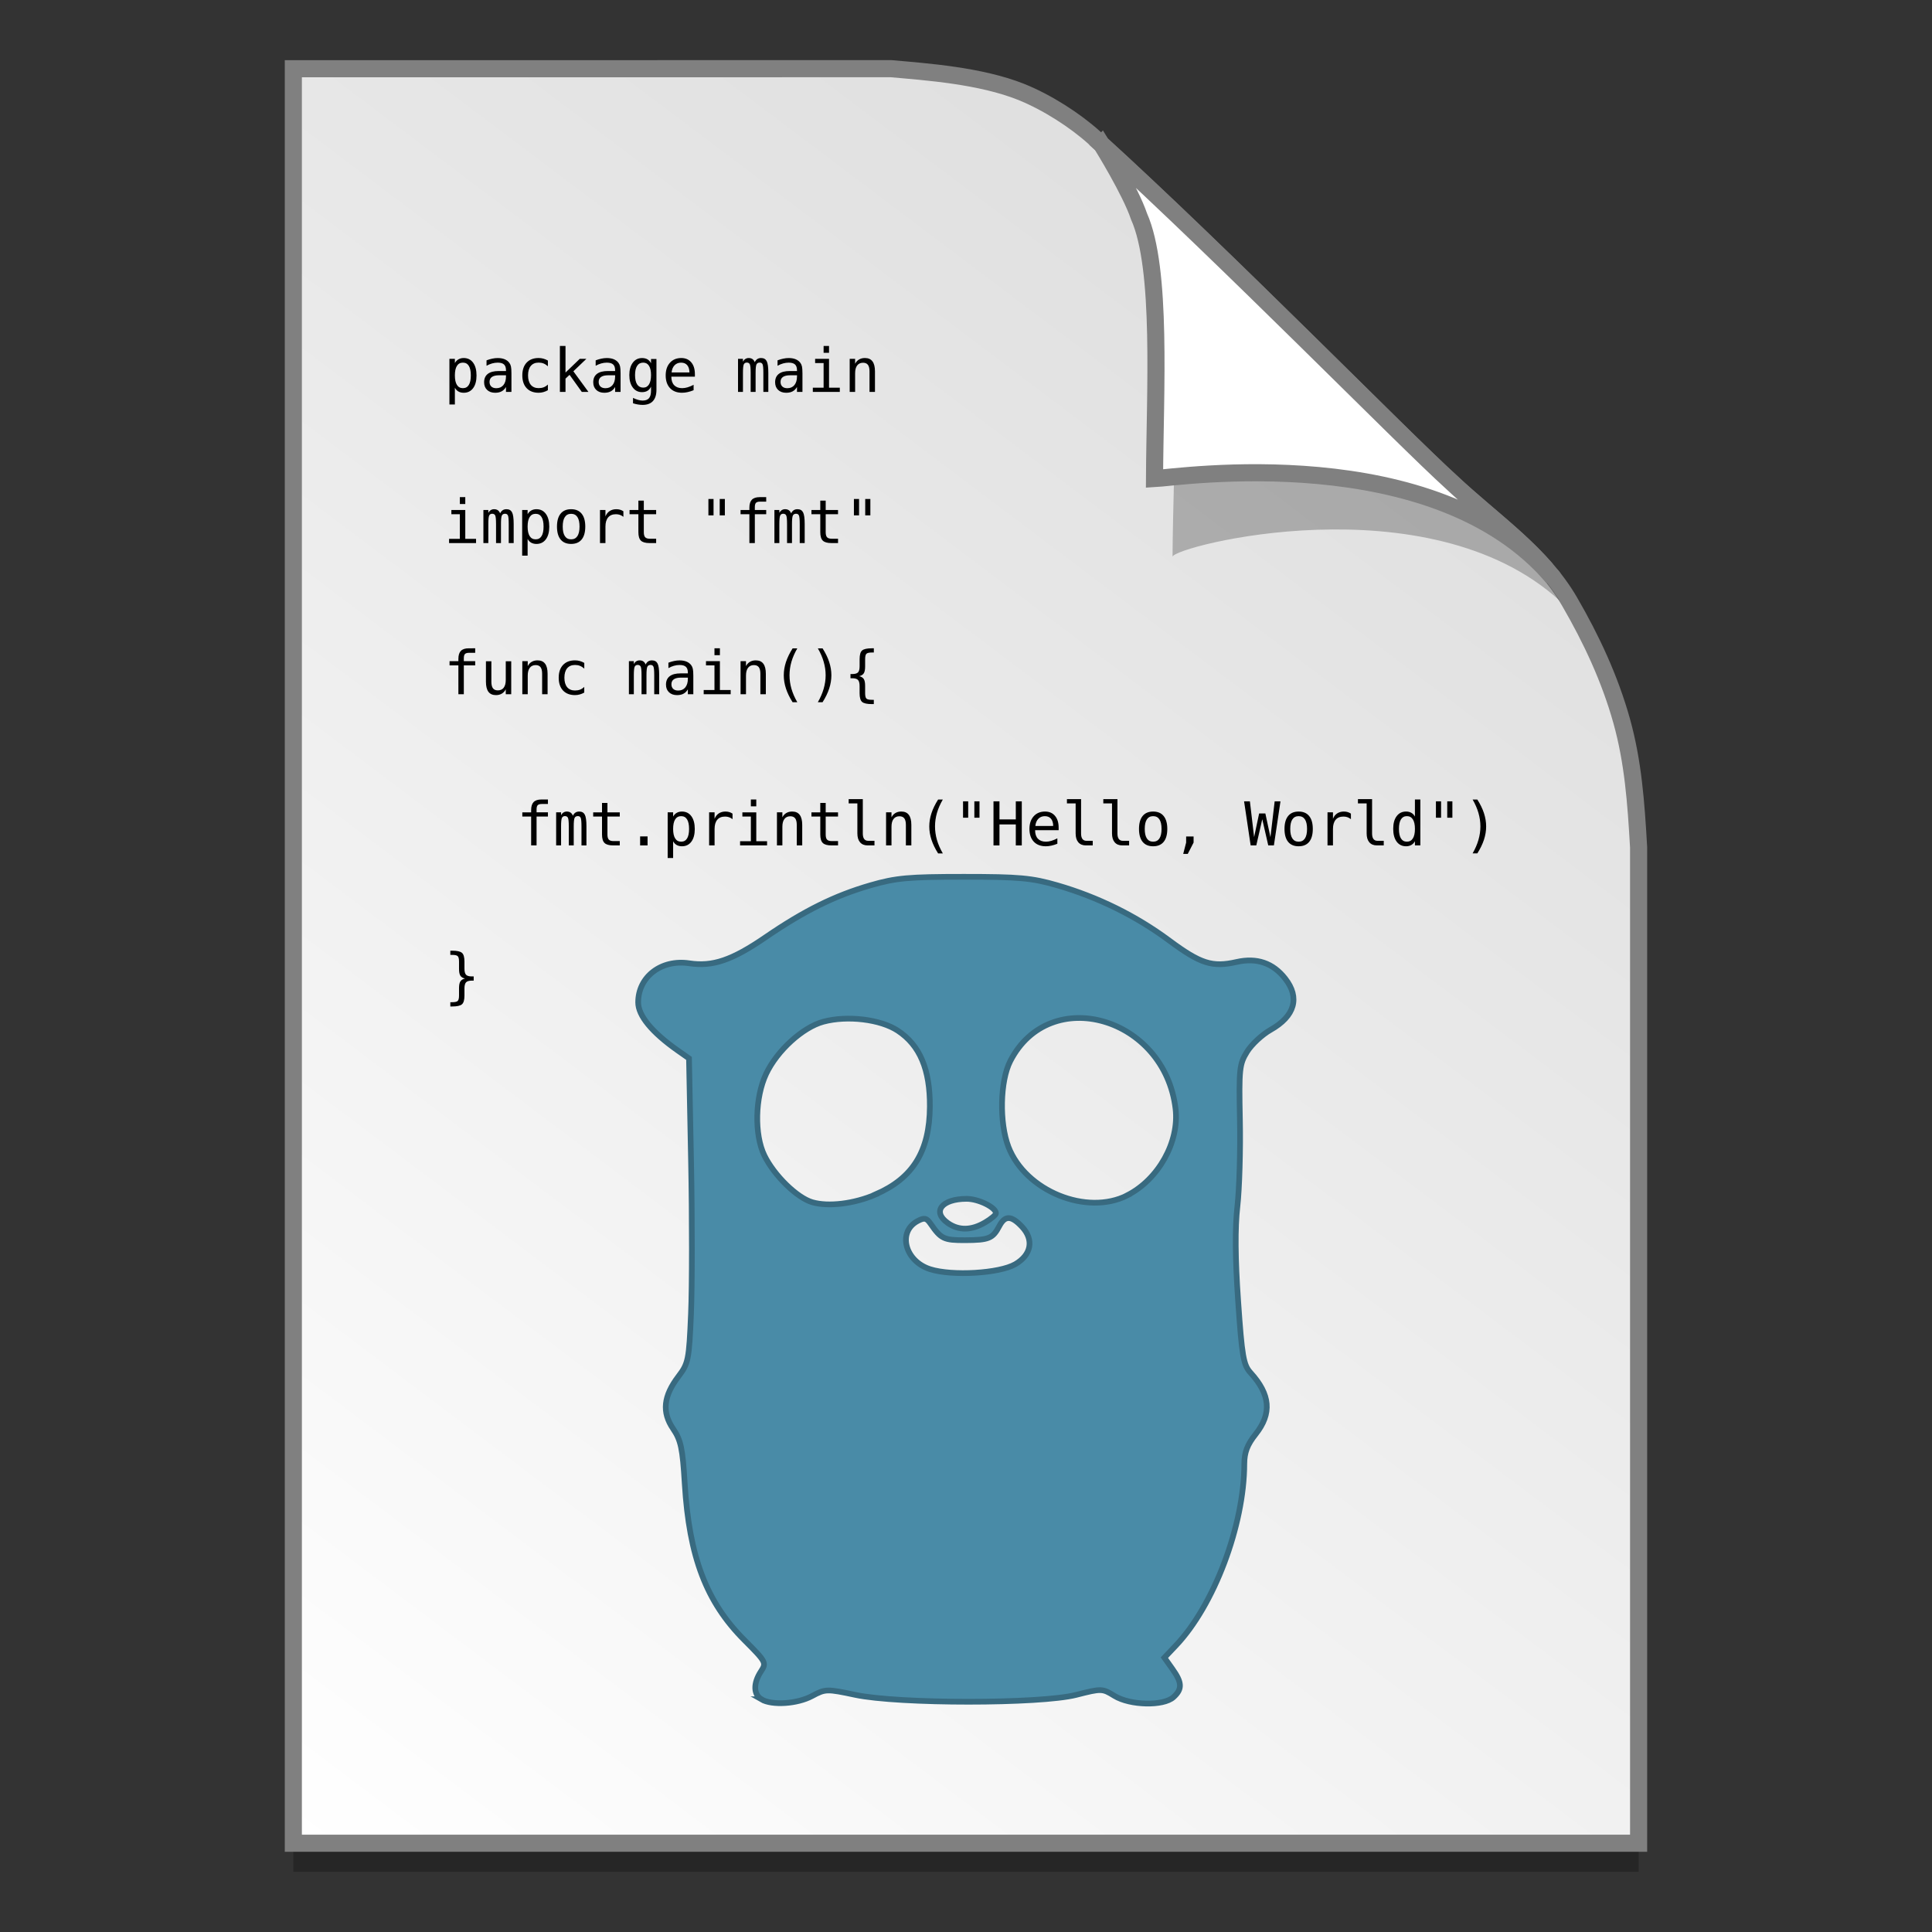 <?xml version="1.0" encoding="UTF-8" standalone="no"?>
<!-- Created with Inkscape (http://www.inkscape.org/) -->

<svg
   xmlns:osb="http://www.openswatchbook.org/uri/2009/osb"
   xmlns:dc="http://purl.org/dc/elements/1.1/"
   xmlns:cc="http://creativecommons.org/ns#"
   xmlns:rdf="http://www.w3.org/1999/02/22-rdf-syntax-ns#"
   xmlns:svg="http://www.w3.org/2000/svg"
   xmlns="http://www.w3.org/2000/svg"
   xmlns:xlink="http://www.w3.org/1999/xlink"
   xmlns:sodipodi="http://sodipodi.sourceforge.net/DTD/sodipodi-0.dtd"
   xmlns:inkscape="http://www.inkscape.org/namespaces/inkscape"
   width="128"
   height="128"
   viewBox="0 0 33.867 33.867"
   version="1.1"
   id="svg8"
   inkscape:version="0.92.2 5c3e80d, 2017-08-06"
   sodipodi:docname="org 4.svg">
  <rect x="0" y="0" width="33.867" height="33.867" fill="#333333" stroke="none"/>
  <defs
     id="defs2">
    <linearGradient
       id="linearGradient1830">
      <stop
         id="stop1826"
         style="stop-color:#d9d9d9;stop-opacity:1"
         offset="0" />
      <stop
         id="stop1828"
         style="stop-color:#ffffff;stop-opacity:1;"
         offset="1" />
    </linearGradient>
    <linearGradient
       osb:paint="solid"
       id="linearGradient6987">
      <stop
         id="stop6985"
         offset="0"
         style="stop-color:#77d2fb;stop-opacity:1;" />
    </linearGradient>
    <linearGradient
       inkscape:collect="always"
       xlink:href="#linearGradient1830"
       id="linearGradient1503-8-3"
       x1="29.203"
       y1="263.522"
       x2="4.584"
       y2="296.168"
       gradientUnits="userSpaceOnUse"
       gradientTransform="matrix(0.955,0,0,0.955,0.765,12.662)" />
  </defs>
  <sodipodi:namedview
     id="base"
     pagecolor="#ffffff"
     bordercolor="#666666"
     borderopacity="1.0"
     inkscape:pageopacity="0.0"
     inkscape:pageshadow="2"
     inkscape:zoom="3.9492611"
     inkscape:cx="46.32023"
     inkscape:cy="21.784655"
     inkscape:document-units="mm"
     inkscape:current-layer="layer1"
     showgrid="false"
     units="px"
     inkscape:window-width="1600"
     inkscape:window-height="798"
     inkscape:window-x="0"
     inkscape:window-y="0"
     inkscape:window-maximized="1"
     showguides="true"
     inkscape:snap-nodes="false" />
  <g
     inkscape:label="Layer 1"
     inkscape:groupmode="layer"
     id="layer1"
     transform="translate(0,-263.133)">
    <g
       style="stroke-width:4.084"
       inkscape:transform-center-y="-9.4924686"
       inkscape:transform-center-x="5.4653607"
       inkscape:label="Capa 1"
       id="layer1-4-3"
       transform="matrix(0.536,0,0,0.537,-234.934,-13.785)">
      <g
         style="stroke-width:4.084"
         id="layer1-3-65-9"
         inkscape:label="Capa 1"
         transform="translate(0.42,0.035)" />
    </g>
    <g
       style="stroke-width:4.084"
       inkscape:transform-center-y="-9.4924686"
       inkscape:transform-center-x="5.4653607"
       inkscape:label="Capa 1"
       id="layer1-4"
       transform="matrix(0.536,0,0,0.537,-234.934,-13.76)">
      <g
         style="stroke-width:4.084"
         id="layer1-3-65"
         inkscape:label="Capa 1"
         transform="translate(0.42,0.035)" />
    </g>
    <path
       style="opacity:0.25;fill:#000000;fill-opacity:1;stroke:none;stroke-width:1.788;stroke-miterlimit:4;stroke-dasharray:none;stroke-opacity:1"
       d="m 5.142,264.839 v 31.106 h 23.582 v -17.455 c -0.045,-0.793 -0.097,-1.503 -0.298,-2.222 -0.205,-0.732 -0.527,-1.425 -0.912,-2.088 -0.493,-0.849 -1.326,-1.396 -2.067,-2.091 -0.449,-0.407 -1.419,-1.375 -2.594,-2.53 -1.165,-1.146 -2.531,-2.477 -3.671,-3.511 -0.337,-0.304 -0.826,-0.619 -1.281,-0.802 -0.353,-0.141 -0.768,-0.23 -1.169,-0.289 -0.413,-0.061 -0.812,-0.091 -1.111,-0.118 z"
       id="path5023-4-5"
       inkscape:connector-curvature="0"
       sodipodi:nodetypes="ccccascscsscc" />
    <path
       sodipodi:nodetypes="ccccascscsscc"
       inkscape:connector-curvature="0"
       id="path4623-8-3"
       d="m 5.142,264.338 v 31.106 h 23.582 v -17.455 c -0.045,-0.793 -0.097,-1.503 -0.298,-2.222 -0.205,-0.732 -0.527,-1.425 -0.912,-2.088 -0.493,-0.849 -1.326,-1.396 -2.067,-2.091 -0.449,-0.407 -1.419,-1.375 -2.594,-2.531 -1.165,-1.146 -2.531,-2.477 -3.671,-3.511 -0.337,-0.304 -0.826,-0.619 -1.281,-0.802 -0.353,-0.141 -0.768,-0.23 -1.169,-0.289 -0.413,-0.061 -0.812,-0.091 -1.111,-0.118 z"
       style="opacity:1;fill:url(#linearGradient1503-8-3);fill-opacity:1;stroke:#808080;stroke-width:0.3;stroke-miterlimit:4;stroke-dasharray:none;stroke-opacity:1" />
    <g
       aria-label="package main import &quot;fmt&quot; func main(){      fmt.println(&quot;Hello, World&quot;) }     "
       transform="matrix(0.265,0,0,0.265,-1.191,263.137)"
       style="font-style:normal;font-weight:normal;font-size:8px;line-height:1.25;font-family:sans-serif;letter-spacing:0px;word-spacing:0px;fill:#000000;fill-opacity:1;stroke:none"
       id="flowRoot2921">
      <path
         d="m 34.584,25.633 v 1.107 h -0.361 v -3.02 h 0.361 V 24 q 0.09,-0.162 0.238,-0.246 0.15,-0.086 0.346,-0.086 0.396,0 0.621,0.307 0.227,0.307 0.227,0.85 0,0.533 -0.227,0.838 -0.227,0.303 -0.621,0.303 -0.199,0 -0.35,-0.084 -0.148,-0.086 -0.234,-0.248 z m 1.055,-0.816 q 0,-0.418 -0.133,-0.631 -0.131,-0.213 -0.391,-0.213 -0.262,0 -0.396,0.215 -0.135,0.213 -0.135,0.629 0,0.414 0.135,0.629 0.135,0.215 0.396,0.215 0.26,0 0.391,-0.213 0.133,-0.213 0.133,-0.631 z"
         style="font-style:normal;font-variant:normal;font-weight:normal;font-stretch:normal;font-size:4px;line-height:0;font-family:monospace;-inkscape-font-specification:monospace;fill:#000000"
         id="path2975"
         inkscape:connector-curvature="0" />
      <path
         d="m 37.629,24.809 h -0.119 q -0.314,0 -0.475,0.111 -0.158,0.109 -0.158,0.328 0,0.197 0.119,0.307 0.119,0.109 0.33,0.109 0.297,0 0.467,-0.205 0.17,-0.207 0.172,-0.57 v -0.08 z m 0.697,-0.148 v 1.248 h -0.361 v -0.324 q -0.115,0.195 -0.291,0.289 -0.174,0.092 -0.424,0.092 -0.334,0 -0.533,-0.188 -0.199,-0.189 -0.199,-0.506 0,-0.365 0.244,-0.555 0.246,-0.189 0.721,-0.189 h 0.482 v -0.057 q -0.002,-0.262 -0.133,-0.379 -0.131,-0.119 -0.418,-0.119 -0.184,0 -0.371,0.053 -0.188,0.053 -0.365,0.154 v -0.359 q 0.199,-0.076 0.381,-0.113 0.184,-0.039 0.355,-0.039 0.271,0 0.463,0.08 0.193,0.08 0.312,0.24 0.074,0.098 0.105,0.242 0.031,0.143 0.031,0.43 z"
         style="font-style:normal;font-variant:normal;font-weight:normal;font-stretch:normal;font-size:4px;line-height:0;font-family:monospace;-inkscape-font-specification:monospace;fill:#000000"
         id="path2977"
         inkscape:connector-curvature="0" />
      <path
         d="m 40.736,25.797 q -0.145,0.084 -0.299,0.125 -0.152,0.043 -0.312,0.043 -0.508,0 -0.795,-0.305 -0.285,-0.305 -0.285,-0.844 0,-0.539 0.285,-0.844 0.287,-0.305 0.795,-0.305 0.158,0 0.309,0.041 0.15,0.041 0.303,0.127 v 0.377 q -0.143,-0.127 -0.287,-0.184 -0.143,-0.057 -0.324,-0.057 -0.338,0 -0.52,0.219 -0.182,0.219 -0.182,0.625 0,0.404 0.182,0.625 0.184,0.219 0.52,0.219 0.188,0 0.336,-0.057 0.148,-0.059 0.275,-0.18 z"
         style="font-style:normal;font-variant:normal;font-weight:normal;font-stretch:normal;font-size:4px;line-height:0;font-family:monospace;-inkscape-font-specification:monospace;fill:#000000"
         id="path2979"
         inkscape:connector-curvature="0" />
      <path
         d="m 41.531,22.869 h 0.371 v 1.76 l 0.943,-0.908 h 0.438 l -0.861,0.824 0.996,1.363 h -0.439 l -0.809,-1.129 -0.268,0.252 v 0.877 H 41.531 Z"
         style="font-style:normal;font-variant:normal;font-weight:normal;font-stretch:normal;font-size:4px;line-height:0;font-family:monospace;-inkscape-font-specification:monospace;fill:#000000"
         id="path2981"
         inkscape:connector-curvature="0" />
      <path
         d="m 44.848,24.809 h -0.119 q -0.314,0 -0.475,0.111 -0.158,0.109 -0.158,0.328 0,0.197 0.119,0.307 0.119,0.109 0.33,0.109 0.297,0 0.467,-0.205 0.17,-0.207 0.172,-0.57 v -0.08 z m 0.697,-0.148 v 1.248 h -0.361 v -0.324 q -0.115,0.195 -0.291,0.289 -0.174,0.092 -0.424,0.092 -0.334,0 -0.533,-0.188 -0.199,-0.189 -0.199,-0.506 0,-0.365 0.244,-0.555 0.246,-0.189 0.721,-0.189 h 0.482 v -0.057 q -0.002,-0.262 -0.133,-0.379 -0.131,-0.119 -0.418,-0.119 -0.184,0 -0.371,0.053 -0.188,0.053 -0.365,0.154 v -0.359 q 0.199,-0.076 0.381,-0.113 0.184,-0.039 0.355,-0.039 0.271,0 0.463,0.08 0.193,0.08 0.312,0.24 0.074,0.098 0.105,0.242 0.031,0.143 0.031,0.43 z"
         style="font-style:normal;font-variant:normal;font-weight:normal;font-stretch:normal;font-size:4px;line-height:0;font-family:monospace;-inkscape-font-specification:monospace;fill:#000000"
         id="path2983"
         inkscape:connector-curvature="0" />
      <path
         d="m 47.559,24.797 q 0,-0.404 -0.133,-0.613 -0.131,-0.211 -0.383,-0.211 -0.264,0 -0.402,0.211 -0.139,0.209 -0.139,0.613 0,0.404 0.139,0.617 0.141,0.211 0.406,0.211 0.248,0 0.379,-0.213 0.133,-0.213 0.133,-0.615 z m 0.359,0.971 q 0,0.492 -0.232,0.746 -0.232,0.254 -0.684,0.254 -0.148,0 -0.311,-0.027 -0.162,-0.027 -0.324,-0.08 v -0.355 q 0.191,0.09 0.348,0.133 0.156,0.043 0.287,0.043 0.291,0 0.424,-0.158 0.133,-0.158 0.133,-0.502 v -0.016 -0.244 q -0.086,0.184 -0.234,0.273 -0.148,0.09 -0.361,0.09 -0.383,0 -0.611,-0.307 -0.229,-0.307 -0.229,-0.82 0,-0.516 0.229,-0.822 0.229,-0.307 0.611,-0.307 0.211,0 0.357,0.084 0.146,0.084 0.238,0.26 v -0.283 h 0.359 z"
         style="font-style:normal;font-variant:normal;font-weight:normal;font-stretch:normal;font-size:4px;line-height:0;font-family:monospace;-inkscape-font-specification:monospace;fill:#000000"
         id="path2985"
         inkscape:connector-curvature="0" />
      <path
         d="m 50.461,24.725 v 0.176 h -1.557 v 0.012 q 0,0.357 0.186,0.553 0.188,0.195 0.527,0.195 0.172,0 0.359,-0.055 0.188,-0.055 0.4,-0.166 v 0.357 q -0.205,0.084 -0.396,0.125 -0.189,0.043 -0.367,0.043 -0.51,0 -0.797,-0.305 -0.287,-0.307 -0.287,-0.844 0,-0.523 0.281,-0.836 0.281,-0.312 0.75,-0.312 0.418,0 0.658,0.283 0.242,0.283 0.242,0.773 z m -0.359,-0.105 q -0.008,-0.316 -0.15,-0.48 -0.141,-0.166 -0.406,-0.166 -0.26,0 -0.428,0.172 -0.168,0.172 -0.199,0.477 z"
         style="font-style:normal;font-variant:normal;font-weight:normal;font-stretch:normal;font-size:4px;line-height:0;font-family:monospace;-inkscape-font-specification:monospace;fill:#000000"
         id="path2987"
         inkscape:connector-curvature="0" />
      <path
         d="m 54.422,23.943 q 0.066,-0.141 0.168,-0.207 0.104,-0.068 0.248,-0.068 0.264,0 0.371,0.205 0.109,0.203 0.109,0.768 v 1.268 H 54.99 V 24.656 q 0,-0.463 -0.053,-0.574 -0.051,-0.113 -0.188,-0.113 -0.156,0 -0.215,0.121 -0.057,0.119 -0.057,0.566 v 1.252 H 54.15 V 24.656 q 0,-0.469 -0.057,-0.578 -0.055,-0.109 -0.199,-0.109 -0.143,0 -0.199,0.121 -0.055,0.119 -0.055,0.566 v 1.252 h -0.326 v -2.188 h 0.326 v 0.188 q 0.064,-0.117 0.16,-0.178 0.098,-0.062 0.221,-0.062 0.148,0 0.246,0.068 0.1,0.068 0.154,0.207 z"
         style="font-style:normal;font-variant:normal;font-weight:normal;font-stretch:normal;font-size:4px;line-height:0;font-family:monospace;-inkscape-font-specification:monospace;fill:#000000"
         id="path2989"
         inkscape:connector-curvature="0" />
      <path
         d="m 56.879,24.809 h -0.119 q -0.314,0 -0.475,0.111 -0.158,0.109 -0.158,0.328 0,0.197 0.119,0.307 0.119,0.109 0.33,0.109 0.297,0 0.467,-0.205 0.17,-0.207 0.172,-0.57 v -0.08 z m 0.697,-0.148 v 1.248 h -0.361 v -0.324 q -0.115,0.195 -0.291,0.289 -0.174,0.092 -0.424,0.092 -0.334,0 -0.533,-0.188 -0.199,-0.189 -0.199,-0.506 0,-0.365 0.244,-0.555 0.246,-0.189 0.721,-0.189 h 0.482 v -0.057 q -0.002,-0.262 -0.133,-0.379 -0.131,-0.119 -0.418,-0.119 -0.184,0 -0.371,0.053 -0.188,0.053 -0.365,0.154 v -0.359 q 0.199,-0.076 0.381,-0.113 0.184,-0.039 0.355,-0.039 0.271,0 0.463,0.08 0.193,0.08 0.312,0.24 0.074,0.098 0.105,0.242 0.031,0.143 0.031,0.43 z"
         style="font-style:normal;font-variant:normal;font-weight:normal;font-stretch:normal;font-size:4px;line-height:0;font-family:monospace;-inkscape-font-specification:monospace;fill:#000000"
         id="path2991"
         inkscape:connector-curvature="0" />
      <path
         d="m 58.414,23.721 h 0.92 v 1.908 h 0.713 v 0.279 h -1.785 v -0.279 h 0.713 V 24 h -0.561 z m 0.561,-0.852 h 0.359 v 0.455 h -0.359 z"
         style="font-style:normal;font-variant:normal;font-weight:normal;font-stretch:normal;font-size:4px;line-height:0;font-family:monospace;-inkscape-font-specification:monospace;fill:#000000"
         id="path2993"
         inkscape:connector-curvature="0" />
      <path
         d="m 62.373,24.553 v 1.355 h -0.361 v -1.355 q 0,-0.295 -0.104,-0.434 -0.104,-0.139 -0.324,-0.139 -0.252,0 -0.389,0.18 -0.135,0.178 -0.135,0.512 v 1.236 h -0.359 v -2.188 h 0.359 v 0.328 q 0.096,-0.188 0.26,-0.283 0.164,-0.098 0.389,-0.098 0.334,0 0.498,0.221 0.166,0.219 0.166,0.664 z"
         style="font-style:normal;font-variant:normal;font-weight:normal;font-stretch:normal;font-size:4px;line-height:0;font-family:monospace;-inkscape-font-specification:monospace;fill:#000000"
         id="path2995"
         inkscape:connector-curvature="0" />
      <path
         d="m 34.352,33.721 h 0.92 v 1.908 h 0.713 v 0.279 h -1.785 v -0.279 h 0.713 V 34 h -0.561 z m 0.561,-0.852 h 0.359 v 0.455 h -0.359 z"
         style="font-style:normal;font-variant:normal;font-weight:normal;font-stretch:normal;font-size:4px;line-height:0;font-family:monospace;-inkscape-font-specification:monospace;fill:#000000"
         id="path2997"
         inkscape:connector-curvature="0" />
      <path
         d="m 37.578,33.943 q 0.066,-0.141 0.168,-0.207 0.104,-0.068 0.248,-0.068 0.264,0 0.371,0.205 0.109,0.203 0.109,0.768 v 1.268 H 38.146 V 34.656 q 0,-0.463 -0.053,-0.574 -0.051,-0.113 -0.188,-0.113 -0.156,0 -0.215,0.121 -0.057,0.119 -0.057,0.566 v 1.252 H 37.307 V 34.656 q 0,-0.469 -0.057,-0.578 -0.055,-0.109 -0.199,-0.109 -0.143,0 -0.199,0.121 -0.055,0.119 -0.055,0.566 v 1.252 h -0.326 v -2.188 h 0.326 v 0.188 q 0.064,-0.117 0.16,-0.178 0.098,-0.062 0.221,-0.062 0.148,0 0.246,0.068 0.1,0.068 0.154,0.207 z"
         style="font-style:normal;font-variant:normal;font-weight:normal;font-stretch:normal;font-size:4px;line-height:0;font-family:monospace;-inkscape-font-specification:monospace;fill:#000000"
         id="path2999"
         inkscape:connector-curvature="0" />
      <path
         d="m 39.396,35.633 v 1.107 h -0.361 v -3.02 h 0.361 V 34 q 0.09,-0.162 0.238,-0.246 0.15,-0.086 0.346,-0.086 0.396,0 0.621,0.307 0.227,0.307 0.227,0.85 0,0.533 -0.227,0.838 -0.227,0.303 -0.621,0.303 -0.199,0 -0.35,-0.084 -0.148,-0.086 -0.234,-0.248 z m 1.055,-0.816 q 0,-0.418 -0.133,-0.631 -0.131,-0.213 -0.391,-0.213 -0.262,0 -0.396,0.215 -0.135,0.213 -0.135,0.629 0,0.414 0.135,0.629 0.135,0.215 0.396,0.215 0.26,0 0.391,-0.213 0.133,-0.213 0.133,-0.631 z"
         style="font-style:normal;font-variant:normal;font-weight:normal;font-stretch:normal;font-size:4px;line-height:0;font-family:monospace;-inkscape-font-specification:monospace;fill:#000000"
         id="path3001"
         inkscape:connector-curvature="0" />
      <path
         d="m 42.273,33.973 q -0.273,0 -0.414,0.213 -0.141,0.213 -0.141,0.631 0,0.416 0.141,0.631 0.141,0.213 0.414,0.213 0.275,0 0.416,-0.213 0.141,-0.215 0.141,-0.631 0,-0.418 -0.141,-0.631 -0.141,-0.213 -0.416,-0.213 z m 0,-0.305 q 0.455,0 0.695,0.295 0.242,0.295 0.242,0.854 0,0.561 -0.24,0.855 -0.24,0.293 -0.697,0.293 -0.455,0 -0.695,-0.293 -0.24,-0.295 -0.24,-0.855 0,-0.559 0.24,-0.854 0.24,-0.295 0.695,-0.295 z"
         style="font-style:normal;font-variant:normal;font-weight:normal;font-stretch:normal;font-size:4px;line-height:0;font-family:monospace;-inkscape-font-specification:monospace;fill:#000000"
         id="path3003"
         inkscape:connector-curvature="0" />
      <path
         d="M 45.732,34.172 Q 45.617,34.082 45.498,34.041 45.379,34 45.236,34 q -0.336,0 -0.514,0.211 -0.178,0.211 -0.178,0.609 v 1.088 h -0.361 v -2.188 h 0.361 v 0.428 q 0.09,-0.232 0.275,-0.355 0.188,-0.125 0.443,-0.125 0.133,0 0.248,0.033 0.115,0.033 0.221,0.104 z"
         style="font-style:normal;font-variant:normal;font-weight:normal;font-stretch:normal;font-size:4px;line-height:0;font-family:monospace;-inkscape-font-specification:monospace;fill:#000000"
         id="path3005"
         inkscape:connector-curvature="0" />
      <path
         d="m 47.082,33.1 v 0.621 h 0.816 V 34 h -0.816 v 1.188 q 0,0.242 0.092,0.338 0.092,0.096 0.32,0.096 H 47.898 V 35.908 h -0.439 q -0.404,0 -0.57,-0.162 -0.166,-0.162 -0.166,-0.559 V 34 h -0.584 v -0.279 h 0.584 v -0.621 z"
         style="font-style:normal;font-variant:normal;font-weight:normal;font-stretch:normal;font-size:4px;line-height:0;font-family:monospace;-inkscape-font-specification:monospace;fill:#000000"
         id="path3007"
         inkscape:connector-curvature="0" />
      <path
         d="m 52.443,32.992 v 1.084 h -0.34 v -1.084 z m -0.748,0 v 1.084 h -0.34 v -1.084 z"
         style="font-style:normal;font-variant:normal;font-weight:normal;font-stretch:normal;font-size:4px;line-height:0;font-family:monospace;-inkscape-font-specification:monospace;fill:#000000"
         id="path3009"
         inkscape:connector-curvature="0" />
      <path
         d="m 55.178,32.869 v 0.299 h -0.408 q -0.193,0 -0.27,0.08 -0.074,0.078 -0.074,0.279 v 0.193 h 0.752 V 34 H 54.426 v 1.908 H 54.066 V 34 h -0.584 v -0.279 h 0.584 v -0.152 q 0,-0.359 0.164,-0.529 0.166,-0.17 0.516,-0.17 z"
         style="font-style:normal;font-variant:normal;font-weight:normal;font-stretch:normal;font-size:4px;line-height:0;font-family:monospace;-inkscape-font-specification:monospace;fill:#000000"
         id="path3011"
         inkscape:connector-curvature="0" />
      <path
         d="m 56.828,33.943 q 0.066,-0.141 0.168,-0.207 0.104,-0.068 0.248,-0.068 0.264,0 0.371,0.205 0.109,0.203 0.109,0.768 v 1.268 H 57.396 V 34.656 q 0,-0.463 -0.053,-0.574 -0.051,-0.113 -0.188,-0.113 -0.156,0 -0.215,0.121 -0.057,0.119 -0.057,0.566 v 1.252 H 56.557 V 34.656 q 0,-0.469 -0.057,-0.578 -0.055,-0.109 -0.199,-0.109 -0.143,0 -0.199,0.121 -0.055,0.119 -0.055,0.566 v 1.252 h -0.326 v -2.188 h 0.326 v 0.188 q 0.064,-0.117 0.16,-0.178 0.098,-0.062 0.221,-0.062 0.148,0 0.246,0.068 0.1,0.068 0.154,0.207 z"
         style="font-style:normal;font-variant:normal;font-weight:normal;font-stretch:normal;font-size:4px;line-height:0;font-family:monospace;-inkscape-font-specification:monospace;fill:#000000"
         id="path3013"
         inkscape:connector-curvature="0" />
      <path
         d="m 59.113,33.1 v 0.621 h 0.816 V 34 h -0.816 v 1.188 q 0,0.242 0.092,0.338 0.092,0.096 0.32,0.096 H 59.93 V 35.908 h -0.439 q -0.404,0 -0.57,-0.162 -0.166,-0.162 -0.166,-0.559 V 34 h -0.584 v -0.279 h 0.584 v -0.621 z"
         style="font-style:normal;font-variant:normal;font-weight:normal;font-stretch:normal;font-size:4px;line-height:0;font-family:monospace;-inkscape-font-specification:monospace;fill:#000000"
         id="path3015"
         inkscape:connector-curvature="0" />
      <path
         d="m 62.068,32.992 v 1.084 h -0.34 v -1.084 z m -0.748,0 v 1.084 h -0.34 v -1.084 z"
         style="font-style:normal;font-variant:normal;font-weight:normal;font-stretch:normal;font-size:4px;line-height:0;font-family:monospace;-inkscape-font-specification:monospace;fill:#000000"
         id="path3017"
         inkscape:connector-curvature="0" />
      <path
         d="m 35.928,42.869 v 0.299 h -0.408 q -0.193,0 -0.27,0.08 -0.074,0.078 -0.074,0.279 v 0.193 h 0.752 V 44 H 35.176 v 1.908 H 34.816 V 44 h -0.584 v -0.279 h 0.584 v -0.152 q 0,-0.359 0.164,-0.529 0.166,-0.17 0.516,-0.17 z"
         style="font-style:normal;font-variant:normal;font-weight:normal;font-stretch:normal;font-size:4px;line-height:0;font-family:monospace;-inkscape-font-specification:monospace;fill:#000000"
         id="path3019"
         inkscape:connector-curvature="0" />
      <path
         d="m 36.639,45.08 v -1.355 h 0.359 v 1.355 q 0,0.295 0.104,0.434 0.105,0.139 0.324,0.139 0.254,0 0.389,-0.178 0.135,-0.18 0.135,-0.514 v -1.236 h 0.361 v 2.184 h -0.361 v -0.328 q -0.096,0.189 -0.262,0.287 -0.164,0.098 -0.385,0.098 -0.336,0 -0.5,-0.219 -0.164,-0.221 -0.164,-0.666 z"
         style="font-style:normal;font-variant:normal;font-weight:normal;font-stretch:normal;font-size:4px;line-height:0;font-family:monospace;-inkscape-font-specification:monospace;fill:#000000"
         id="path3021"
         inkscape:connector-curvature="0" />
      <path
         d="m 40.717,44.553 v 1.355 h -0.361 v -1.355 q 0,-0.295 -0.104,-0.434 -0.104,-0.139 -0.324,-0.139 -0.252,0 -0.389,0.18 -0.135,0.178 -0.135,0.512 v 1.236 h -0.359 v -2.188 h 0.359 v 0.328 q 0.096,-0.188 0.26,-0.283 0.164,-0.098 0.389,-0.098 0.334,0 0.498,0.221 0.166,0.219 0.166,0.664 z"
         style="font-style:normal;font-variant:normal;font-weight:normal;font-stretch:normal;font-size:4px;line-height:0;font-family:monospace;-inkscape-font-specification:monospace;fill:#000000"
         id="path3023"
         inkscape:connector-curvature="0" />
      <path
         d="m 43.143,45.797 q -0.145,0.084 -0.299,0.125 -0.152,0.043 -0.312,0.043 -0.508,0 -0.795,-0.305 -0.285,-0.305 -0.285,-0.844 0,-0.539 0.285,-0.844 0.287,-0.305 0.795,-0.305 0.158,0 0.309,0.041 0.15,0.041 0.303,0.127 v 0.377 Q 43,44.086 42.855,44.029 q -0.143,-0.057 -0.324,-0.057 -0.338,0 -0.52,0.219 -0.182,0.219 -0.182,0.625 0,0.404 0.182,0.625 0.184,0.219 0.52,0.219 0.188,0 0.336,-0.057 0.148,-0.059 0.275,-0.18 z"
         style="font-style:normal;font-variant:normal;font-weight:normal;font-stretch:normal;font-size:4px;line-height:0;font-family:monospace;-inkscape-font-specification:monospace;fill:#000000"
         id="path3025"
         inkscape:connector-curvature="0" />
      <path
         d="m 47.203,43.943 q 0.066,-0.141 0.168,-0.207 0.104,-0.068 0.248,-0.068 0.264,0 0.371,0.205 0.109,0.203 0.109,0.768 v 1.268 H 47.771 V 44.656 q 0,-0.463 -0.053,-0.574 -0.051,-0.113 -0.188,-0.113 -0.156,0 -0.215,0.121 -0.057,0.119 -0.057,0.566 v 1.252 H 46.932 V 44.656 q 0,-0.469 -0.057,-0.578 -0.055,-0.109 -0.199,-0.109 -0.143,0 -0.199,0.121 -0.055,0.119 -0.055,0.566 v 1.252 h -0.326 v -2.188 h 0.326 v 0.188 q 0.064,-0.117 0.16,-0.178 0.098,-0.062 0.221,-0.062 0.148,0 0.246,0.068 0.1,0.068 0.154,0.207 z"
         style="font-style:normal;font-variant:normal;font-weight:normal;font-stretch:normal;font-size:4px;line-height:0;font-family:monospace;-inkscape-font-specification:monospace;fill:#000000"
         id="path3027"
         inkscape:connector-curvature="0" />
      <path
         d="m 49.66,44.809 h -0.119 q -0.314,0 -0.475,0.111 -0.158,0.109 -0.158,0.328 0,0.197 0.119,0.307 0.119,0.109 0.33,0.109 0.297,0 0.467,-0.205 0.17,-0.207 0.172,-0.57 v -0.08 z m 0.697,-0.148 v 1.248 h -0.361 v -0.324 q -0.115,0.195 -0.291,0.289 -0.174,0.092 -0.424,0.092 -0.334,0 -0.533,-0.188 -0.199,-0.189 -0.199,-0.506 0,-0.365 0.244,-0.555 0.246,-0.189 0.721,-0.189 h 0.482 v -0.057 q -0.002,-0.262 -0.133,-0.379 -0.131,-0.119 -0.418,-0.119 -0.184,0 -0.371,0.053 -0.188,0.053 -0.365,0.154 v -0.359 q 0.199,-0.076 0.381,-0.113 0.184,-0.039 0.355,-0.039 0.271,0 0.463,0.08 0.193,0.08 0.312,0.24 0.074,0.098 0.105,0.242 0.031,0.143 0.031,0.43 z"
         style="font-style:normal;font-variant:normal;font-weight:normal;font-stretch:normal;font-size:4px;line-height:0;font-family:monospace;-inkscape-font-specification:monospace;fill:#000000"
         id="path3029"
         inkscape:connector-curvature="0" />
      <path
         d="m 51.195,43.721 h 0.92 v 1.908 h 0.713 v 0.279 h -1.785 v -0.279 h 0.713 V 44 h -0.561 z m 0.561,-0.852 h 0.359 v 0.455 h -0.359 z"
         style="font-style:normal;font-variant:normal;font-weight:normal;font-stretch:normal;font-size:4px;line-height:0;font-family:monospace;-inkscape-font-specification:monospace;fill:#000000"
         id="path3031"
         inkscape:connector-curvature="0" />
      <path
         d="m 55.154,44.553 v 1.355 h -0.361 v -1.355 q 0,-0.295 -0.104,-0.434 -0.104,-0.139 -0.324,-0.139 -0.252,0 -0.389,0.18 -0.135,0.178 -0.135,0.512 v 1.236 h -0.359 v -2.188 h 0.359 v 0.328 q 0.096,-0.188 0.26,-0.283 0.164,-0.098 0.389,-0.098 0.334,0 0.498,0.221 0.166,0.219 0.166,0.664 z"
         style="font-style:normal;font-variant:normal;font-weight:normal;font-stretch:normal;font-size:4px;line-height:0;font-family:monospace;-inkscape-font-specification:monospace;fill:#000000"
         id="path3033"
         inkscape:connector-curvature="0" />
      <path
         d="m 57.236,42.873 q -0.26,0.445 -0.389,0.889 -0.127,0.441 -0.127,0.891 0,0.447 0.127,0.891 0.129,0.443 0.389,0.893 h -0.312 q -0.295,-0.465 -0.439,-0.904 -0.145,-0.441 -0.145,-0.879 0,-0.436 0.145,-0.877 0.145,-0.441 0.439,-0.902 z"
         style="font-style:normal;font-variant:normal;font-weight:normal;font-stretch:normal;font-size:4px;line-height:0;font-family:monospace;-inkscape-font-specification:monospace;fill:#000000"
         id="path3035"
         inkscape:connector-curvature="0" />
      <path
         d="m 58.594,42.873 h 0.312 q 0.295,0.461 0.439,0.902 0.145,0.441 0.145,0.877 0,0.439 -0.145,0.881 -0.145,0.441 -0.439,0.902 h -0.312 q 0.26,-0.453 0.387,-0.896 0.129,-0.443 0.129,-0.887 0,-0.445 -0.129,-0.889 -0.127,-0.443 -0.387,-0.891 z"
         style="font-style:normal;font-variant:normal;font-weight:normal;font-stretch:normal;font-size:4px;line-height:0;font-family:monospace;-inkscape-font-specification:monospace;fill:#000000"
         id="path3037"
         inkscape:connector-curvature="0" />
      <path
         d="m 62.297,46.279 v 0.281 h -0.125 q -0.486,0 -0.652,-0.145 -0.164,-0.145 -0.164,-0.576 v -0.467 q 0,-0.295 -0.105,-0.408 -0.104,-0.113 -0.377,-0.113 h -0.121 v -0.279 h 0.121 q 0.275,0 0.379,-0.111 0.104,-0.111 0.104,-0.404 v -0.469 q 0,-0.432 0.164,-0.574 0.166,-0.145 0.652,-0.145 h 0.125 v 0.279 h -0.137 q -0.273,0 -0.357,0.086 -0.082,0.084 -0.082,0.361 v 0.484 q 0,0.307 -0.09,0.445 -0.088,0.139 -0.303,0.188 0.217,0.053 0.305,0.191 0.088,0.139 0.088,0.443 v 0.484 q 0,0.279 0.082,0.363 0.084,0.084 0.357,0.084 z"
         style="font-style:normal;font-variant:normal;font-weight:normal;font-stretch:normal;font-size:4px;line-height:0;font-family:monospace;-inkscape-font-specification:monospace;fill:#000000"
         id="path3039"
         inkscape:connector-curvature="0" />
      <path
         d="m 40.74,52.869 v 0.299 h -0.408 q -0.193,0 -0.27,0.08 -0.074,0.078 -0.074,0.279 v 0.193 h 0.752 V 54 H 39.988 v 1.908 H 39.629 V 54 h -0.584 v -0.279 h 0.584 v -0.152 q 0,-0.359 0.164,-0.529 0.166,-0.17 0.516,-0.17 z"
         style="font-style:normal;font-variant:normal;font-weight:normal;font-stretch:normal;font-size:4px;line-height:0;font-family:monospace;-inkscape-font-specification:monospace;fill:#000000"
         id="path3041"
         inkscape:connector-curvature="0" />
      <path
         d="m 42.391,53.943 q 0.066,-0.141 0.168,-0.207 0.104,-0.068 0.248,-0.068 0.264,0 0.371,0.205 0.109,0.203 0.109,0.768 v 1.268 H 42.959 V 54.656 q 0,-0.463 -0.053,-0.574 -0.051,-0.113 -0.188,-0.113 -0.156,0 -0.215,0.121 -0.057,0.119 -0.057,0.566 v 1.252 H 42.119 V 54.656 q 0,-0.469 -0.057,-0.578 -0.055,-0.109 -0.199,-0.109 -0.143,0 -0.199,0.121 -0.055,0.119 -0.055,0.566 v 1.252 h -0.326 v -2.188 h 0.326 v 0.188 q 0.064,-0.117 0.16,-0.178 0.098,-0.062 0.221,-0.062 0.148,0 0.246,0.068 0.1,0.068 0.154,0.207 z"
         style="font-style:normal;font-variant:normal;font-weight:normal;font-stretch:normal;font-size:4px;line-height:0;font-family:monospace;-inkscape-font-specification:monospace;fill:#000000"
         id="path3043"
         inkscape:connector-curvature="0" />
      <path
         d="m 44.676,53.1 v 0.621 h 0.816 V 54 h -0.816 v 1.188 q 0,0.242 0.092,0.338 0.092,0.096 0.32,0.096 H 45.492 V 55.908 h -0.439 q -0.404,0 -0.57,-0.162 -0.166,-0.162 -0.166,-0.559 V 54 h -0.584 v -0.279 h 0.584 v -0.621 z"
         style="font-style:normal;font-variant:normal;font-weight:normal;font-stretch:normal;font-size:4px;line-height:0;font-family:monospace;-inkscape-font-specification:monospace;fill:#000000"
         id="path3045"
         inkscape:connector-curvature="0" />
      <path
         d="m 46.838,55.312 h 0.492 v 0.596 h -0.492 z"
         style="font-style:normal;font-variant:normal;font-weight:normal;font-stretch:normal;font-size:4px;line-height:0;font-family:monospace;-inkscape-font-specification:monospace;fill:#000000"
         id="path3047"
         inkscape:connector-curvature="0" />
      <path
         d="m 49.021,55.633 v 1.107 h -0.361 v -3.02 h 0.361 V 54 q 0.09,-0.162 0.238,-0.246 0.15,-0.086 0.346,-0.086 0.396,0 0.621,0.307 0.227,0.307 0.227,0.85 0,0.533 -0.227,0.838 Q 50,55.965 49.605,55.965 q -0.199,0 -0.35,-0.084 -0.148,-0.086 -0.234,-0.248 z m 1.055,-0.816 q 0,-0.418 -0.133,-0.631 -0.131,-0.213 -0.391,-0.213 -0.262,0 -0.396,0.215 -0.135,0.213 -0.135,0.629 0,0.414 0.135,0.629 0.135,0.215 0.396,0.215 0.26,0 0.391,-0.213 0.133,-0.213 0.133,-0.631 z"
         style="font-style:normal;font-variant:normal;font-weight:normal;font-stretch:normal;font-size:4px;line-height:0;font-family:monospace;-inkscape-font-specification:monospace;fill:#000000"
         id="path3049"
         inkscape:connector-curvature="0" />
      <path
         d="M 52.951,54.172 Q 52.836,54.082 52.717,54.041 52.598,54 52.455,54 q -0.336,0 -0.514,0.211 -0.178,0.211 -0.178,0.609 v 1.088 h -0.361 v -2.188 h 0.361 v 0.428 q 0.09,-0.232 0.275,-0.355 0.188,-0.125 0.443,-0.125 0.133,0 0.248,0.033 0.115,0.033 0.221,0.104 z"
         style="font-style:normal;font-variant:normal;font-weight:normal;font-stretch:normal;font-size:4px;line-height:0;font-family:monospace;-inkscape-font-specification:monospace;fill:#000000"
         id="path3051"
         inkscape:connector-curvature="0" />
      <path
         d="m 53.602,53.721 h 0.92 v 1.908 h 0.713 v 0.279 h -1.785 v -0.279 h 0.713 V 54 h -0.561 z m 0.561,-0.852 h 0.359 v 0.455 h -0.359 z"
         style="font-style:normal;font-variant:normal;font-weight:normal;font-stretch:normal;font-size:4px;line-height:0;font-family:monospace;-inkscape-font-specification:monospace;fill:#000000"
         id="path3053"
         inkscape:connector-curvature="0" />
      <path
         d="m 57.561,54.553 v 1.355 h -0.361 v -1.355 q 0,-0.295 -0.104,-0.434 -0.104,-0.139 -0.324,-0.139 -0.252,0 -0.389,0.18 -0.135,0.178 -0.135,0.512 v 1.236 h -0.359 v -2.188 h 0.359 v 0.328 q 0.096,-0.188 0.26,-0.283 0.164,-0.098 0.389,-0.098 0.334,0 0.498,0.221 0.166,0.219 0.166,0.664 z"
         style="font-style:normal;font-variant:normal;font-weight:normal;font-stretch:normal;font-size:4px;line-height:0;font-family:monospace;-inkscape-font-specification:monospace;fill:#000000"
         id="path3055"
         inkscape:connector-curvature="0" />
      <path
         d="m 59.113,53.1 v 0.621 h 0.816 V 54 h -0.816 v 1.188 q 0,0.242 0.092,0.338 0.092,0.096 0.32,0.096 H 59.93 V 55.908 h -0.439 q -0.404,0 -0.57,-0.162 -0.166,-0.162 -0.166,-0.559 V 54 h -0.584 v -0.279 h 0.584 v -0.621 z"
         style="font-style:normal;font-variant:normal;font-weight:normal;font-stretch:normal;font-size:4px;line-height:0;font-family:monospace;-inkscape-font-specification:monospace;fill:#000000"
         id="path3057"
         inkscape:connector-curvature="0" />
      <path
         d="m 61.568,55.115 q 0,0.242 0.088,0.365 0.09,0.123 0.264,0.123 h 0.42 v 0.305 h -0.455 q -0.322,0 -0.5,-0.207 -0.176,-0.207 -0.176,-0.586 v -1.986 h -0.576 v -0.281 h 0.936 z"
         style="font-style:normal;font-variant:normal;font-weight:normal;font-stretch:normal;font-size:4px;line-height:0;font-family:monospace;-inkscape-font-specification:monospace;fill:#000000"
         id="path3059"
         inkscape:connector-curvature="0" />
      <path
         d="m 64.779,54.553 v 1.355 h -0.361 v -1.355 q 0,-0.295 -0.104,-0.434 -0.104,-0.139 -0.324,-0.139 -0.252,0 -0.389,0.18 -0.135,0.178 -0.135,0.512 v 1.236 h -0.359 v -2.188 h 0.359 v 0.328 q 0.096,-0.188 0.26,-0.283 0.164,-0.098 0.389,-0.098 0.334,0 0.498,0.221 0.166,0.219 0.166,0.664 z"
         style="font-style:normal;font-variant:normal;font-weight:normal;font-stretch:normal;font-size:4px;line-height:0;font-family:monospace;-inkscape-font-specification:monospace;fill:#000000"
         id="path3061"
         inkscape:connector-curvature="0" />
      <path
         d="m 66.861,52.873 q -0.26,0.445 -0.389,0.889 -0.127,0.441 -0.127,0.891 0,0.447 0.127,0.891 0.129,0.443 0.389,0.893 h -0.312 q -0.295,-0.465 -0.439,-0.904 -0.145,-0.441 -0.145,-0.879 0,-0.436 0.145,-0.877 0.145,-0.441 0.439,-0.902 z"
         style="font-style:normal;font-variant:normal;font-weight:normal;font-stretch:normal;font-size:4px;line-height:0;font-family:monospace;-inkscape-font-specification:monospace;fill:#000000"
         id="path3063"
         inkscape:connector-curvature="0" />
      <path
         d="m 69.287,52.992 v 1.084 h -0.34 v -1.084 z m -0.748,0 v 1.084 h -0.34 v -1.084 z"
         style="font-style:normal;font-variant:normal;font-weight:normal;font-stretch:normal;font-size:4px;line-height:0;font-family:monospace;-inkscape-font-specification:monospace;fill:#000000"
         id="path3065"
         inkscape:connector-curvature="0" />
      <path
         d="m 70.213,52.992 h 0.396 V 54.188 h 1.08 v -1.195 h 0.396 v 2.916 h -0.396 v -1.389 h -1.08 v 1.389 h -0.396 z"
         style="font-style:normal;font-variant:normal;font-weight:normal;font-stretch:normal;font-size:4px;line-height:0;font-family:monospace;-inkscape-font-specification:monospace;fill:#000000"
         id="path3067"
         inkscape:connector-curvature="0" />
      <path
         d="m 74.523,54.725 v 0.176 h -1.557 v 0.012 q 0,0.357 0.186,0.553 0.188,0.195 0.527,0.195 0.172,0 0.359,-0.055 0.188,-0.055 0.4,-0.166 v 0.357 q -0.205,0.084 -0.396,0.125 -0.189,0.043 -0.367,0.043 -0.51,0 -0.797,-0.305 -0.287,-0.307 -0.287,-0.844 0,-0.523 0.281,-0.836 0.281,-0.312 0.75,-0.312 0.418,0 0.658,0.283 0.242,0.283 0.242,0.773 z m -0.359,-0.105 q -0.008,-0.316 -0.15,-0.48 -0.141,-0.166 -0.406,-0.166 -0.26,0 -0.428,0.172 -0.168,0.172 -0.199,0.477 z"
         style="font-style:normal;font-variant:normal;font-weight:normal;font-stretch:normal;font-size:4px;line-height:0;font-family:monospace;-inkscape-font-specification:monospace;fill:#000000"
         id="path3069"
         inkscape:connector-curvature="0" />
      <path
         d="m 76.006,55.115 q 0,0.242 0.088,0.365 0.09,0.123 0.264,0.123 h 0.42 v 0.305 h -0.455 q -0.322,0 -0.5,-0.207 -0.176,-0.207 -0.176,-0.586 v -1.986 h -0.576 v -0.281 h 0.936 z"
         style="font-style:normal;font-variant:normal;font-weight:normal;font-stretch:normal;font-size:4px;line-height:0;font-family:monospace;-inkscape-font-specification:monospace;fill:#000000"
         id="path3071"
         inkscape:connector-curvature="0" />
      <path
         d="m 78.412,55.115 q 0,0.242 0.088,0.365 0.09,0.123 0.264,0.123 h 0.42 v 0.305 h -0.455 q -0.322,0 -0.5,-0.207 -0.176,-0.207 -0.176,-0.586 v -1.986 h -0.576 v -0.281 h 0.936 z"
         style="font-style:normal;font-variant:normal;font-weight:normal;font-stretch:normal;font-size:4px;line-height:0;font-family:monospace;-inkscape-font-specification:monospace;fill:#000000"
         id="path3073"
         inkscape:connector-curvature="0" />
      <path
         d="m 80.773,53.973 q -0.273,0 -0.414,0.213 -0.141,0.213 -0.141,0.631 0,0.416 0.141,0.631 0.141,0.213 0.414,0.213 0.275,0 0.416,-0.213 0.141,-0.215 0.141,-0.631 0,-0.418 -0.141,-0.631 -0.141,-0.213 -0.416,-0.213 z m 0,-0.305 q 0.455,0 0.695,0.295 0.242,0.295 0.242,0.854 0,0.561 -0.24,0.855 -0.24,0.293 -0.697,0.293 -0.455,0 -0.695,-0.293 -0.24,-0.295 -0.24,-0.855 0,-0.559 0.24,-0.854 0.24,-0.295 0.695,-0.295 z"
         style="font-style:normal;font-variant:normal;font-weight:normal;font-stretch:normal;font-size:4px;line-height:0;font-family:monospace;-inkscape-font-specification:monospace;fill:#000000"
         id="path3075"
         inkscape:connector-curvature="0" />
      <path
         d="m 82.957,55.316 h 0.492 v 0.404 l -0.385,0.748 h -0.301 l 0.193,-0.748 z"
         style="font-style:normal;font-variant:normal;font-weight:normal;font-stretch:normal;font-size:4px;line-height:0;font-family:monospace;-inkscape-font-specification:monospace;fill:#000000"
         id="path3077"
         inkscape:connector-curvature="0" />
      <path
         d="m 86.789,52.992 h 0.385 l 0.279,2.367 0.332,-1.566 h 0.412 l 0.336,1.57 0.279,-2.371 h 0.385 l -0.436,2.916 h -0.373 l -0.396,-1.732 -0.395,1.732 h -0.373 z"
         style="font-style:normal;font-variant:normal;font-weight:normal;font-stretch:normal;font-size:4px;line-height:0;font-family:monospace;-inkscape-font-specification:monospace;fill:#000000"
         id="path3079"
         inkscape:connector-curvature="0" />
      <path
         d="m 90.398,53.973 q -0.273,0 -0.414,0.213 -0.141,0.213 -0.141,0.631 0,0.416 0.141,0.631 0.141,0.213 0.414,0.213 0.275,0 0.416,-0.213 0.141,-0.215 0.141,-0.631 0,-0.418 -0.141,-0.631 -0.141,-0.213 -0.416,-0.213 z m 0,-0.305 q 0.455,0 0.695,0.295 0.242,0.295 0.242,0.854 0,0.561 -0.24,0.855 -0.24,0.293 -0.697,0.293 -0.455,0 -0.695,-0.293 -0.24,-0.295 -0.24,-0.855 0,-0.559 0.24,-0.854 0.24,-0.295 0.695,-0.295 z"
         style="font-style:normal;font-variant:normal;font-weight:normal;font-stretch:normal;font-size:4px;line-height:0;font-family:monospace;-inkscape-font-specification:monospace;fill:#000000"
         id="path3081"
         inkscape:connector-curvature="0" />
      <path
         d="M 93.857,54.172 Q 93.742,54.082 93.623,54.041 93.504,54 93.361,54 q -0.336,0 -0.514,0.211 -0.178,0.211 -0.178,0.609 v 1.088 h -0.361 v -2.188 h 0.361 v 0.428 q 0.09,-0.232 0.275,-0.355 0.188,-0.125 0.443,-0.125 0.133,0 0.248,0.033 0.115,0.033 0.221,0.104 z"
         style="font-style:normal;font-variant:normal;font-weight:normal;font-stretch:normal;font-size:4px;line-height:0;font-family:monospace;-inkscape-font-specification:monospace;fill:#000000"
         id="path3083"
         inkscape:connector-curvature="0" />
      <path
         d="m 95.256,55.115 q 0,0.242 0.088,0.365 0.09,0.123 0.264,0.123 h 0.42 v 0.305 h -0.455 q -0.322,0 -0.5,-0.207 -0.176,-0.207 -0.176,-0.586 v -1.986 h -0.576 v -0.281 h 0.936 z"
         style="font-style:normal;font-variant:normal;font-weight:normal;font-stretch:normal;font-size:4px;line-height:0;font-family:monospace;-inkscape-font-specification:monospace;fill:#000000"
         id="path3085"
         inkscape:connector-curvature="0" />
      <path
         d="m 98.09,54 v -1.131 h 0.359 v 3.039 H 98.09 V 55.633 Q 98,55.795 97.85,55.881 q -0.148,0.084 -0.344,0.084 -0.396,0 -0.625,-0.307 -0.227,-0.309 -0.227,-0.85 0,-0.533 0.229,-0.836 0.229,-0.305 0.623,-0.305 0.197,0 0.348,0.086 0.15,0.084 0.236,0.246 z m -1.057,0.816 q 0,0.418 0.133,0.631 0.133,0.213 0.393,0.213 0.26,0 0.395,-0.215 0.137,-0.215 0.137,-0.629 0,-0.416 -0.137,-0.629 -0.135,-0.215 -0.395,-0.215 -0.26,0 -0.393,0.213 -0.133,0.213 -0.133,0.631 z"
         style="font-style:normal;font-variant:normal;font-weight:normal;font-stretch:normal;font-size:4px;line-height:0;font-family:monospace;-inkscape-font-specification:monospace;fill:#000000"
         id="path3087"
         inkscape:connector-curvature="0" />
      <path
         d="m 100.568,52.992 v 1.084 h -0.34 v -1.084 z m -0.748,0 v 1.084 h -0.34 v -1.084 z"
         style="font-style:normal;font-variant:normal;font-weight:normal;font-stretch:normal;font-size:4px;line-height:0;font-family:monospace;-inkscape-font-specification:monospace;fill:#000000"
         id="path3089"
         inkscape:connector-curvature="0" />
      <path
         d="m 101.906,52.873 h 0.312 q 0.295,0.461 0.439,0.902 0.145,0.441 0.145,0.877 0,0.439 -0.145,0.881 -0.145,0.441 -0.439,0.902 h -0.312 q 0.26,-0.453 0.387,-0.896 0.129,-0.443 0.129,-0.887 0,-0.445 -0.129,-0.889 -0.127,-0.443 -0.387,-0.891 z"
         style="font-style:normal;font-variant:normal;font-weight:normal;font-stretch:normal;font-size:4px;line-height:0;font-family:monospace;-inkscape-font-specification:monospace;fill:#000000"
         id="path3091"
         inkscape:connector-curvature="0" />
      <path
         d="m 34.283,66.279 h 0.133 q 0.275,0 0.359,-0.086 0.084,-0.086 0.084,-0.361 v -0.484 q 0,-0.305 0.088,-0.443 0.088,-0.139 0.305,-0.191 -0.215,-0.049 -0.305,-0.188 -0.088,-0.139 -0.088,-0.445 v -0.484 q 0,-0.275 -0.084,-0.361 -0.084,-0.086 -0.359,-0.086 h -0.133 v -0.279 h 0.121 q 0.486,0 0.65,0.145 0.164,0.143 0.164,0.574 v 0.469 q 0,0.293 0.104,0.404 0.105,0.111 0.381,0.111 h 0.125 v 0.279 h -0.125 q -0.275,0 -0.381,0.113 -0.104,0.113 -0.104,0.408 v 0.467 q 0,0.432 -0.164,0.576 -0.164,0.145 -0.65,0.145 h -0.121 z"
         style="font-style:normal;font-variant:normal;font-weight:normal;font-stretch:normal;font-size:4px;line-height:0;font-family:monospace;-inkscape-font-specification:monospace;fill:#000000"
         id="path3093"
         inkscape:connector-curvature="0" />
    </g>
    <path
       sodipodi:nodetypes="ccccsccsc"
       inkscape:connector-curvature="0"
       id="path1355-8-5"
       d="m 19.621,266.161 c 0.016,0.025 0.535,0.863 0.694,1.334 0.431,0.966 0.247,3.789 0.239,5.397 0.026,-0.185 4.474,-1.331 6.783,0.767 -0.015,-0.026 -0.047,-0.077 -0.119,-0.178 -0.069,-0.096 -0.174,-0.238 -0.354,-0.422 -0.504,-0.577 -0.22,-0.081 -0.768,-0.65 -0.474,-0.43 -1.497,-1.45 -2.736,-2.669 -1.184,-1.165 -2.563,-2.508 -3.738,-3.58 z"
       style="opacity:0.248;fill:#000000;fill-opacity:1;stroke:none;stroke-width:0.286;stroke-miterlimit:4;stroke-dasharray:none;stroke-opacity:1" />
    <path
       style="opacity:1;fill:#ffffff;fill-opacity:1;stroke:#808080;stroke-width:0.3;stroke-miterlimit:4;stroke-dasharray:none;stroke-opacity:1"
       d="m 19.309,265.663 c 0.015,0.024 0.508,0.818 0.658,1.265 0.408,0.916 0.279,3.069 0.271,4.595 0.409,-0.021 4.921,-0.703 6.99,1.74 -0.028,-0.048 -0.098,-0.088 -0.137,-0.165 -0.478,-0.547 -1.087,-0.986 -1.644,-1.509 -0.449,-0.407 -1.42,-1.375 -2.594,-2.53 -1.123,-1.104 -2.43,-2.378 -3.545,-3.395 z"
       id="path4753-0-6"
       inkscape:connector-curvature="0"
       sodipodi:nodetypes="ccccccsc" />
    <g
       style="stroke-width:4.084"
       inkscape:transform-center-y="-9.4924686"
       inkscape:transform-center-x="5.4653607"
       inkscape:label="Capa 1"
       id="layer1-4-3-2"
       transform="matrix(0.511,0,0,0.512,-269.32,5.616)">
      <g
         style="stroke-width:4.084"
         id="layer1-3-65-9-9"
         inkscape:label="Capa 1"
         transform="translate(0.42,0.035)" />
    </g>
    <g
       style="stroke-width:4.084"
       inkscape:transform-center-y="-9.4924686"
       inkscape:transform-center-x="5.4653607"
       inkscape:label="Capa 1"
       id="layer1-4-1"
       transform="matrix(0.511,0,0,0.512,-269.32,5.64)">
      <g
         style="stroke-width:4.084"
         id="layer1-3-65-2"
         inkscape:label="Capa 1"
         transform="translate(0.42,0.035)" />
    </g>
    <path
       inkscape:connector-curvature="0"
       id="path1936"
       d="m 13.35,292.922 c -0.143,-0.084 -0.148,-0.28 -0.012,-0.488 0.101,-0.154 0.093,-0.168 -0.289,-0.551 -0.667,-0.667 -0.968,-1.456 -1.046,-2.744 -0.037,-0.617 -0.068,-0.762 -0.204,-0.961 -0.198,-0.29 -0.169,-0.571 0.094,-0.917 0.173,-0.227 0.186,-0.29 0.22,-1.1 0.02,-0.472 0.021,-1.673 0.001,-2.667 l -0.036,-1.808 -0.198,-0.139 c -0.453,-0.319 -0.693,-0.611 -0.693,-0.843 0,-0.449 0.405,-0.759 0.896,-0.685 0.411,0.062 0.75,-0.054 1.335,-0.455 0.68,-0.466 1.213,-0.73 1.841,-0.912 0.445,-0.129 0.668,-0.149 1.637,-0.149 0.97,0 1.192,0.02 1.637,0.149 0.712,0.206 1.381,0.536 1.963,0.968 0.549,0.407 0.754,0.473 1.181,0.376 0.354,-0.08 0.637,0.017 0.851,0.29 0.263,0.335 0.17,0.66 -0.256,0.9 -0.147,0.083 -0.332,0.255 -0.412,0.384 -0.134,0.217 -0.143,0.302 -0.125,1.191 0.011,0.526 -0.009,1.21 -0.044,1.518 -0.043,0.38 -0.039,0.916 0.013,1.662 0.067,0.968 0.093,1.119 0.216,1.254 0.35,0.384 0.378,0.716 0.091,1.078 -0.147,0.185 -0.198,0.319 -0.199,0.521 -0.002,1.079 -0.532,2.483 -1.202,3.187 l -0.199,0.21 0.14,0.197 c 0.172,0.241 0.176,0.354 0.019,0.496 -0.176,0.159 -0.761,0.146 -1.036,-0.024 -0.21,-0.13 -0.225,-0.13 -0.668,-0.017 -0.632,0.161 -3.113,0.161 -3.874,-1e-5 -0.499,-0.106 -0.524,-0.105 -0.758,0.021 -0.26,0.139 -0.699,0.168 -0.888,0.058 z m 4.446,-7.627 c 0.285,-0.166 0.332,-0.431 0.118,-0.659 -0.186,-0.198 -0.297,-0.2 -0.397,-0.01 -0.114,0.217 -0.183,0.245 -0.6,0.247 -0.371,0.001 -0.421,-0.023 -0.604,-0.288 -0.071,-0.103 -0.109,-0.111 -0.228,-0.048 -0.357,0.191 -0.222,0.705 0.221,0.845 0.385,0.122 1.215,0.073 1.491,-0.088 z m -0.529,-0.732 c 0.105,-0.062 0.192,-0.135 0.192,-0.161 0,-0.103 -0.305,-0.254 -0.514,-0.254 -0.438,0 -0.613,0.226 -0.329,0.425 0.191,0.134 0.414,0.13 0.652,-0.011 z m -1.921,-0.492 c 0.656,-0.283 0.949,-0.756 0.954,-1.54 0.004,-0.651 -0.175,-1.075 -0.561,-1.33 -0.303,-0.201 -0.887,-0.271 -1.306,-0.158 -0.363,0.098 -0.811,0.507 -1.003,0.914 -0.195,0.414 -0.209,1.065 -0.031,1.431 0.171,0.35 0.572,0.742 0.84,0.82 0.281,0.082 0.734,0.027 1.108,-0.135 z m 4.415,0.015 c 0.548,-0.28 0.914,-0.937 0.846,-1.517 -0.191,-1.609 -2.203,-2.19 -2.897,-0.836 -0.18,0.35 -0.195,1.083 -0.032,1.505 0.299,0.774 1.373,1.211 2.084,0.849 z"
       style="fill:#498ba7;fill-opacity:1;stroke:#386a80;stroke-width:0.1;stroke-miterlimit:4;stroke-dasharray:none;stroke-opacity:1"
       sodipodi:nodetypes="cccsccccccscscsccccccccccccccccccccccccccccccccsscccccccccccccscccc" />
    <g
       style="stroke-width:4.284"
       inkscape:transform-center-y="-9.4924686"
       inkscape:transform-center-x="5.4653607"
       inkscape:label="Capa 1"
       id="layer1-4-9"
       transform="matrix(0.511,0,0,0.512,-262.1,0.042)">
      <g
         style="stroke-width:4.284"
         id="layer1-3-65-0"
         inkscape:label="Capa 1"
         transform="translate(0.42,0.035)" />
    </g>
    <g
       style="stroke-width:4.284"
       inkscape:transform-center-y="-9.4924686"
       inkscape:transform-center-x="5.4653607"
       inkscape:label="Capa 1"
       id="layer1-4-24"
       transform="matrix(0.511,0,0,0.512,-262.1,0.066)">
      <g
         style="stroke-width:4.284"
         id="layer1-3-65-8"
         inkscape:label="Capa 1"
         transform="translate(0.42,0.035)" />
    </g>
    <g
       style="stroke-width:4.284"
       inkscape:transform-center-y="-9.4924686"
       inkscape:transform-center-x="5.4653607"
       inkscape:label="Capa 1"
       id="layer1-4-9-2"
       transform="matrix(0.511,0,0,0.512,-293.323,-41.533)">
      <g
         style="stroke-width:4.284"
         id="layer1-3-65-0-2"
         inkscape:label="Capa 1"
         transform="translate(0.42,0.035)" />
    </g>
    <g
       style="stroke-width:4.284"
       inkscape:transform-center-y="-9.4924686"
       inkscape:transform-center-x="5.4653607"
       inkscape:label="Capa 1"
       id="layer1-4-7"
       transform="matrix(0.511,0,0,0.512,-293.323,-41.509)">
      <g
         style="stroke-width:4.284"
         id="layer1-3-65-3"
         inkscape:label="Capa 1"
         transform="translate(0.42,0.035)" />
    </g>
    <g
       style="stroke-width:4.084"
       inkscape:transform-center-y="-9.4924686"
       inkscape:transform-center-x="5.4653607"
       inkscape:label="Capa 1"
       id="layer1-4-3-3"
       transform="matrix(0.536,0,0,0.537,-236.596,-13.595)">
      <g
         style="stroke-width:4.084"
         id="layer1-3-65-9-90"
         inkscape:label="Capa 1"
         transform="translate(0.42,0.035)" />
    </g>
    <g
       style="stroke-width:4.084"
       inkscape:transform-center-y="-9.4924686"
       inkscape:transform-center-x="5.4653607"
       inkscape:label="Capa 1"
       id="layer1-4-2"
       transform="matrix(0.536,0,0,0.537,-236.596,-13.57)">
      <g
         style="stroke-width:4.084"
         id="layer1-3-65-4"
         inkscape:label="Capa 1"
         transform="translate(0.42,0.035)" />
    </g>
    <g
       style="stroke-width:4.084"
       inkscape:transform-center-y="-9.4924686"
       inkscape:transform-center-x="5.4653607"
       inkscape:label="Capa 1"
       id="layer1-4-3-2-5"
       transform="matrix(0.511,0,0,0.512,-270.982,5.806)">
      <g
         style="stroke-width:4.084"
         id="layer1-3-65-9-9-2"
         inkscape:label="Capa 1"
         transform="translate(0.42,0.035)" />
    </g>
    <g
       style="stroke-width:4.084"
       inkscape:transform-center-y="-9.4924686"
       inkscape:transform-center-x="5.4653607"
       inkscape:label="Capa 1"
       id="layer1-4-1-2"
       transform="matrix(0.511,0,0,0.512,-270.982,5.83)">
      <g
         style="stroke-width:4.084"
         id="layer1-3-65-2-7"
         inkscape:label="Capa 1"
         transform="translate(0.42,0.035)" />
    </g>
    <g
       style="stroke-width:4.084"
       inkscape:transform-center-y="-9.4924686"
       inkscape:transform-center-x="5.4653607"
       inkscape:label="Capa 1"
       id="layer1-4-3-8"
       transform="matrix(0.536,0,0,0.537,-273.875,-13.595)">
      <g
         style="stroke-width:4.084"
         id="layer1-3-65-9-6"
         inkscape:label="Capa 1"
         transform="translate(0.42,0.035)" />
    </g>
    <g
       style="stroke-width:4.084"
       inkscape:transform-center-y="-9.4924686"
       inkscape:transform-center-x="5.4653607"
       inkscape:label="Capa 1"
       id="layer1-4-5"
       transform="matrix(0.536,0,0,0.537,-273.875,-13.57)">
      <g
         style="stroke-width:4.084"
         id="layer1-3-65-7"
         inkscape:label="Capa 1"
         transform="translate(0.42,0.035)" />
    </g>
    <g
       style="stroke-width:4.084"
       inkscape:transform-center-y="-9.4924686"
       inkscape:transform-center-x="5.4653607"
       inkscape:label="Capa 1"
       id="layer1-4-3-2-3"
       transform="matrix(0.511,0,0,0.512,-308.261,5.806)">
      <g
         style="stroke-width:4.084"
         id="layer1-3-65-9-9-9"
         inkscape:label="Capa 1"
         transform="translate(0.42,0.035)" />
    </g>
    <g
       style="stroke-width:4.084"
       inkscape:transform-center-y="-9.4924686"
       inkscape:transform-center-x="5.4653607"
       inkscape:label="Capa 1"
       id="layer1-4-1-9"
       transform="matrix(0.511,0,0,0.512,-308.261,5.83)">
      <g
         style="stroke-width:4.084"
         id="layer1-3-65-2-9"
         inkscape:label="Capa 1"
         transform="translate(0.42,0.035)" />
    </g>
    <flowRoot
       xml:space="preserve"
       id="flowRoot2913"
       style="fill:black;fill-opacity:1;stroke:none;font-family:sans-serif;font-style:normal;font-weight:normal;font-size:8px;line-height:1.25;letter-spacing:0px;word-spacing:0px;"><flowRegion
         id="flowRegion2915"
         style="font-size:8px;"><rect
           id="rect2917"
           width="71.511"
           height="82.512"
           x="28.35"
           y="21.792"
           style="font-size:8px;" /></flowRegion><flowPara
         id="flowPara2919" /></flowRoot>  </g>
</svg>
